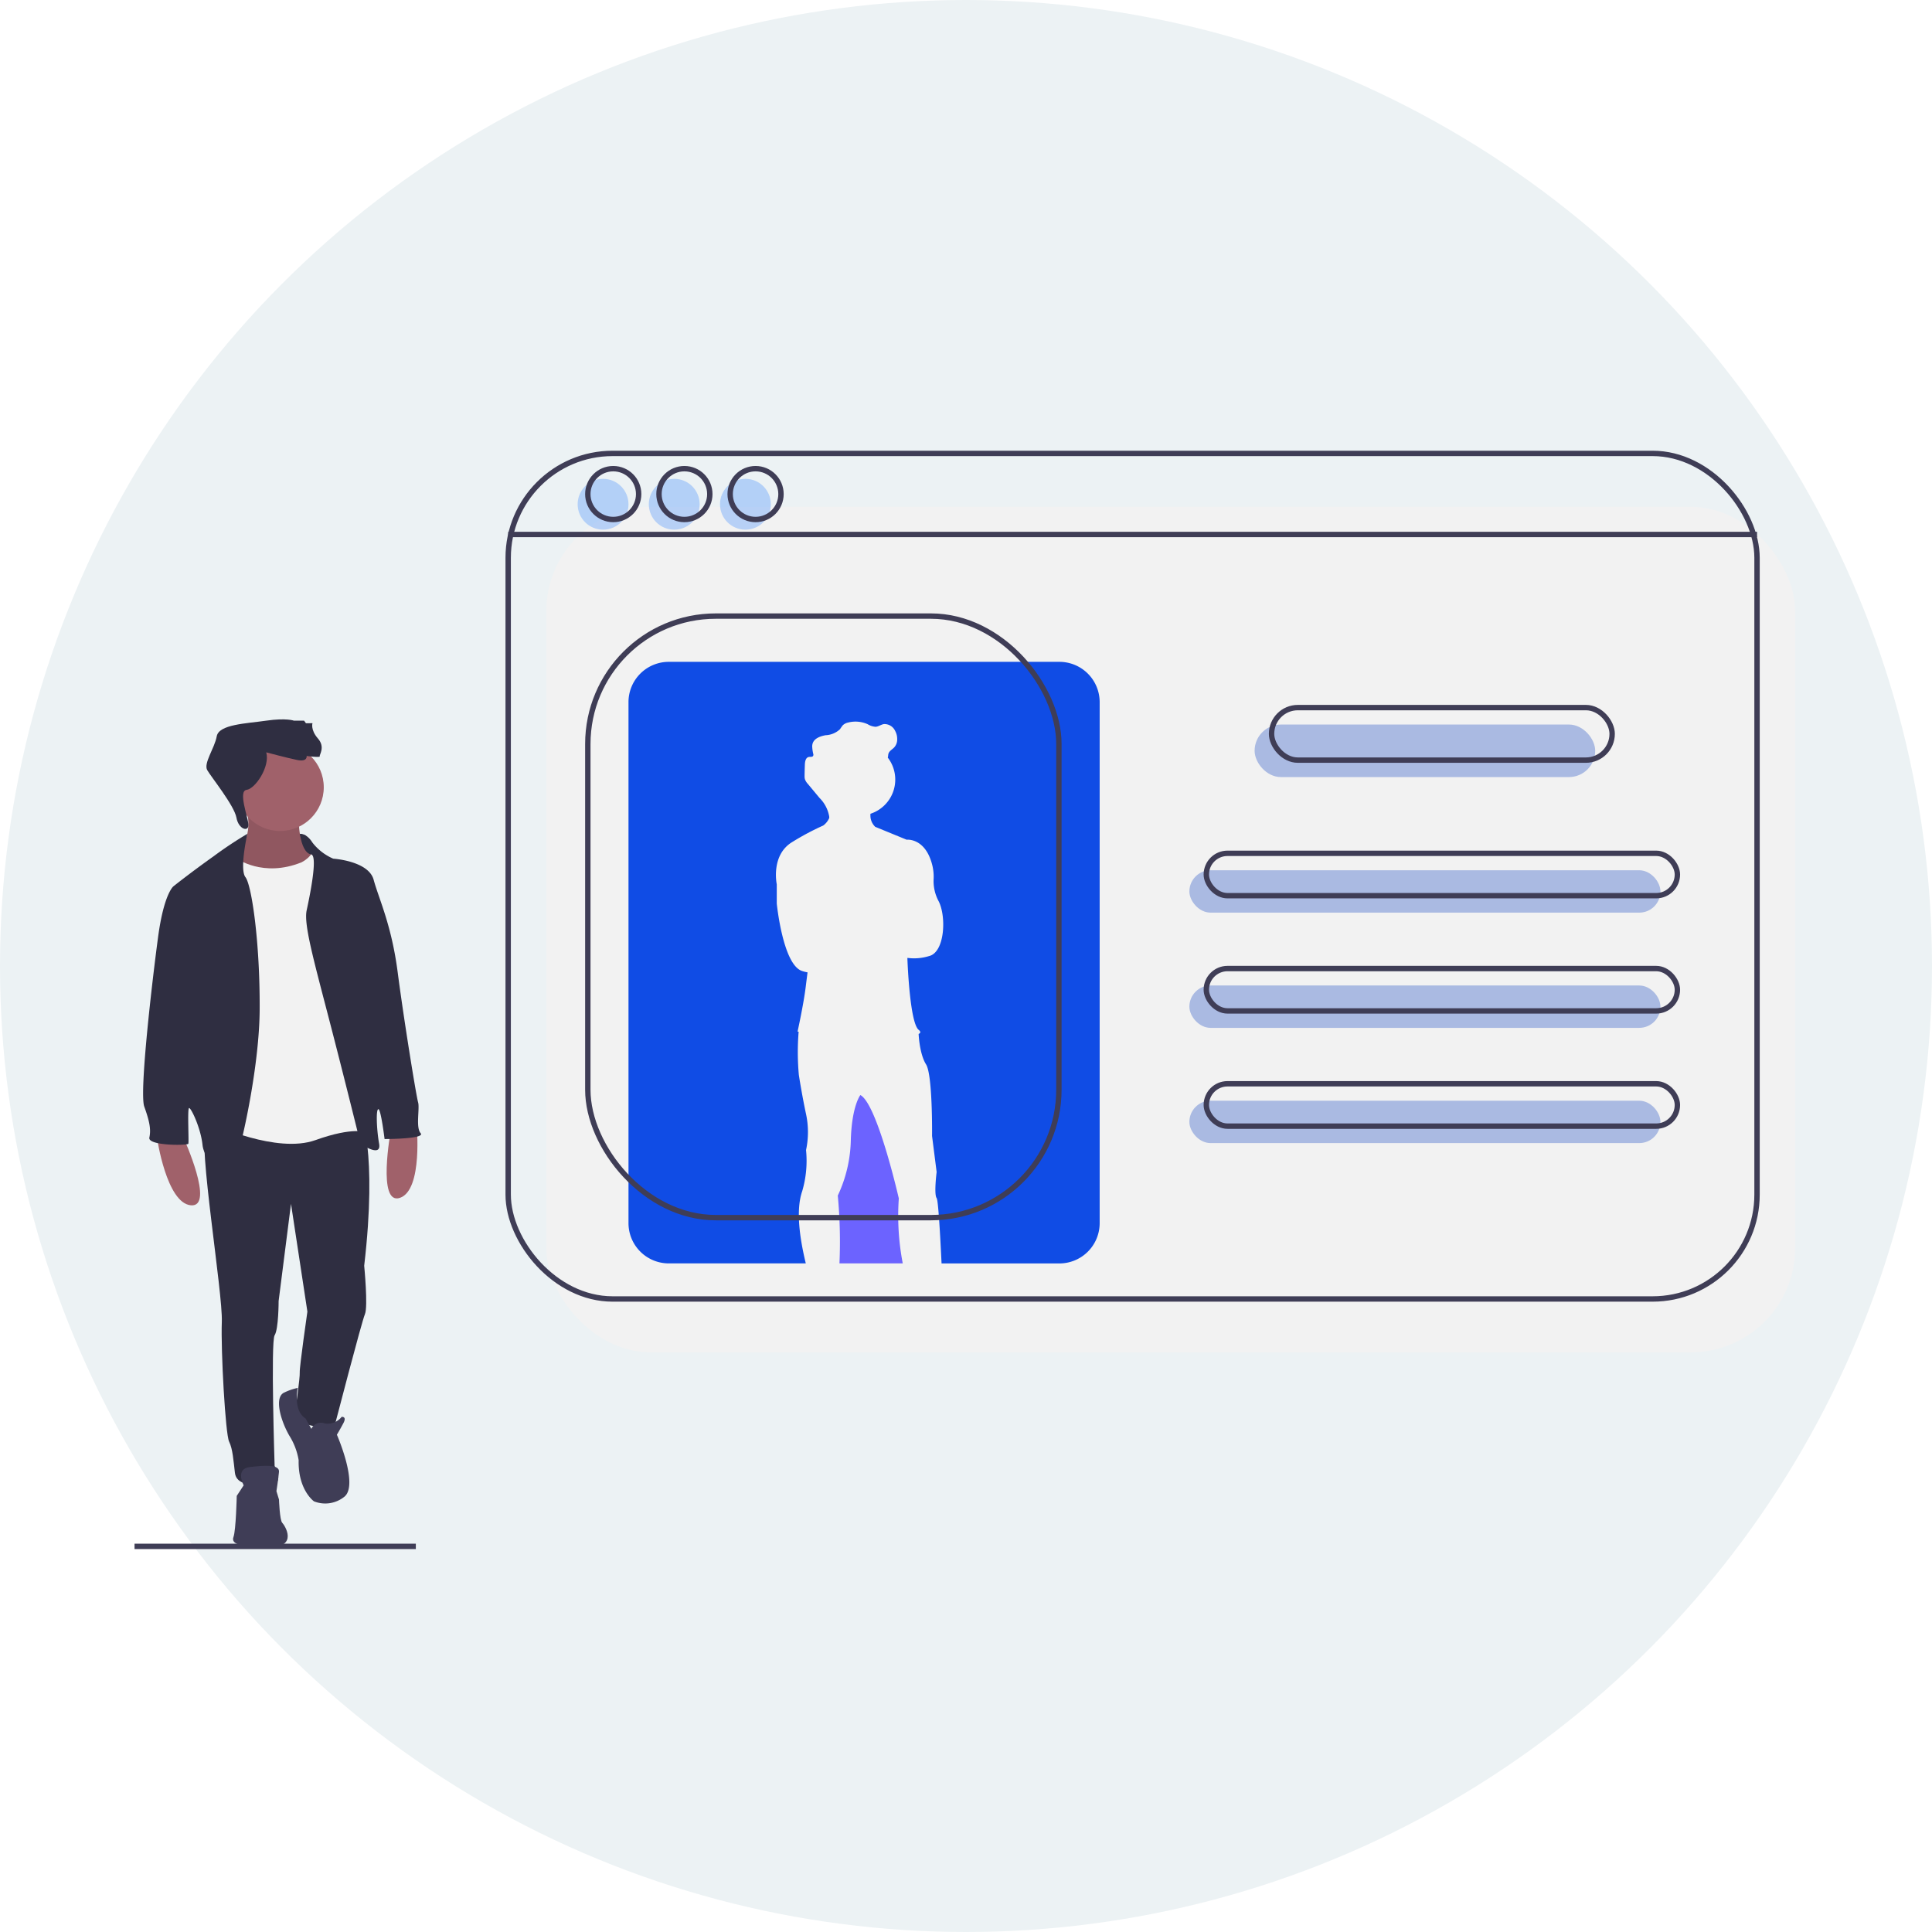 <svg xmlns="http://www.w3.org/2000/svg" width="359" height="359" viewBox="0 0 359 359">
  <g id="Group_382" data-name="Group 382" transform="translate(-1283 -387)">
    <circle id="Ellipse_220" data-name="Ellipse 220" cx="179.5" cy="179.5" r="179.5" transform="translate(1283 387)" fill="#ecf2f4"/>
    <g id="undraw_profile_6l1l" transform="translate(1308 375)">
      <line id="Line_27" data-name="Line 27" x2="52.269" transform="translate(0 299.344)" fill="none" stroke="#3f3d56" stroke-miterlimit="10" stroke-width="1"/>
      <rect id="Rectangle_217" data-name="Rectangle 217" width="232.06" height="157.12" rx="19.398" transform="translate(76.514 106.171)" fill="#f2f2f2"/>
      <rect id="Rectangle_218" data-name="Rectangle 218" width="232.06" height="157.12" rx="19.398" transform="translate(69.429 96.253)" fill="none" stroke="#3f3d56" stroke-miterlimit="10" stroke-width="1"/>
      <line id="Line_28" data-name="Line 28" x2="232.06" transform="translate(69.429 111.316)" fill="none" stroke="#3f3d56" stroke-miterlimit="10" stroke-width="1"/>
      <rect id="Rectangle_219" data-name="Rectangle 219" width="63.289" height="9.761" rx="4.88" transform="translate(208.129 146.632)" fill="#0337bb" opacity="0.3"/>
      <rect id="Rectangle_220" data-name="Rectangle 220" width="87.534" height="7.872" rx="3.936" transform="translate(196.007 173.711)" fill="#0337bb" opacity="0.3"/>
      <rect id="Rectangle_221" data-name="Rectangle 221" width="87.534" height="7.872" rx="3.936" transform="translate(196.007 195.122)" fill="#0337bb" opacity="0.3"/>
      <rect id="Rectangle_222" data-name="Rectangle 222" width="87.534" height="7.872" rx="3.936" transform="translate(196.007 216.533)" fill="#0337bb" opacity="0.3"/>
      <rect id="Rectangle_223" data-name="Rectangle 223" width="63.289" height="9.761" rx="4.88" transform="translate(211.278 143.483)" fill="none" stroke="#3f3d56" stroke-miterlimit="10" stroke-width="1"/>
      <rect id="Rectangle_224" data-name="Rectangle 224" width="87.534" height="7.872" rx="3.936" transform="translate(199.156 170.562)" fill="none" stroke="#3f3d56" stroke-miterlimit="10" stroke-width="1"/>
      <rect id="Rectangle_225" data-name="Rectangle 225" width="87.534" height="7.872" rx="3.936" transform="translate(199.156 191.974)" fill="none" stroke="#3f3d56" stroke-miterlimit="10" stroke-width="1"/>
      <rect id="Rectangle_226" data-name="Rectangle 226" width="87.534" height="7.872" rx="3.936" transform="translate(199.156 213.385)" fill="none" stroke="#3f3d56" stroke-miterlimit="10" stroke-width="1"/>
      <circle id="Ellipse_277" data-name="Ellipse 277" cx="4.723" cy="4.723" r="4.723" transform="translate(82.339 100.976)" fill="#2c81ff" opacity="0.3"/>
      <circle id="Ellipse_278" data-name="Ellipse 278" cx="4.723" cy="4.723" r="4.723" transform="translate(95.563 100.976)" fill="#2c81ff" opacity="0.3"/>
      <circle id="Ellipse_279" data-name="Ellipse 279" cx="4.723" cy="4.723" r="4.723" transform="translate(108.788 100.976)" fill="#2c81ff" opacity="0.3"/>
      <circle id="Ellipse_280" data-name="Ellipse 280" cx="4.723" cy="4.723" r="4.723" transform="translate(84.228 99.087)" fill="none" stroke="#3f3d56" stroke-miterlimit="10" stroke-width="1"/>
      <circle id="Ellipse_281" data-name="Ellipse 281" cx="4.723" cy="4.723" r="4.723" transform="translate(97.452 99.087)" fill="none" stroke="#3f3d56" stroke-miterlimit="10" stroke-width="1"/>
      <circle id="Ellipse_282" data-name="Ellipse 282" cx="4.723" cy="4.723" r="4.723" transform="translate(110.677 99.087)" fill="none" stroke="#3f3d56" stroke-miterlimit="10" stroke-width="1"/>
      <path id="Path_797" data-name="Path 797" d="M511.585,585.31a46.95,46.95,0,0,1-.734-12.079s-4-17.565-7.144-19.2h0c-.048.062-1.575,2.064-1.769,8.257a25.466,25.466,0,0,1-2.424,10.421,92.342,92.342,0,0,1,.309,12.6Z" transform="translate(-368.837 -338.549)" fill="#6c63ff"/>
      <path id="Path_798" data-name="Path 798" d="M456.049,298.379H383.485A7.485,7.485,0,0,0,376,305.864v96.809a7.485,7.485,0,0,0,7.485,7.485h25.459c-.85-3.526-1.907-9.034-.837-12.863v0c.05-.179.1-.355.163-.526a19.994,19.994,0,0,0,.722-7.668,15.936,15.936,0,0,0,0-6.685c-.786-3.67-1.337-7.275-1.337-7.275a47.014,47.014,0,0,1-.055-7.823c.008-.065.018-.127.027-.191l-.209-.048s1.114-5.047,1.508-8.258c.093-.758.215-1.719.347-2.744a6.587,6.587,0,0,1-1.068-.271c-3.539-1.245-4.653-12.518-4.653-12.518v-3.572s-1.18-5.473,2.949-7.9a48.017,48.017,0,0,1,5.676-3.018c.03-.022.06-.041.091-.065A3.483,3.483,0,0,0,413.3,327.4q.008-.135,0-.268a6.4,6.4,0,0,0-1.8-3.461l-2.164-2.6a2.541,2.541,0,0,1-.557-.9,2.079,2.079,0,0,1-.059-.568q0-.106,0-.212.018-.969.053-1.938c.02-.564.162-1.276.715-1.392.287-.06.668.045.82-.206a.493.493,0,0,0,.037-.334c0,.008,0,.017,0,.025l-.006-.031a7.066,7.066,0,0,1-.2-1.381,1.838,1.838,0,0,1,.089-.62c.32-.937,1.423-1.321,2.4-1.5A4.159,4.159,0,0,0,415.3,310.9a8.491,8.491,0,0,1,.532-.747,2.087,2.087,0,0,1,1-.5,5.51,5.51,0,0,1,3.623.322,3.192,3.192,0,0,0,1.461.472c.537-.034,1-.412,1.526-.5a2.17,2.17,0,0,1,2.1,1.253,3.1,3.1,0,0,1,.388,1.582,2.176,2.176,0,0,1-.555,1.493c-.368.391-.918.659-1.071,1.174-.062.21-.048.435-.1.647-.007.026-.018.051-.027.077l.031.039a6.685,6.685,0,0,1-3.253,10.4c0,.066-.005.133,0,.2a2.888,2.888,0,0,0,.894,2.224l5.84,2.395s3.516-.426,4.784,4.821a9.076,9.076,0,0,1,.217,2.663,7.944,7.944,0,0,0,.963,3.986c1.442,2.884,1.114,9.5-1.835,10.159a9.383,9.383,0,0,1-3.987.331l-.006.116c.046,1.242.488,11.955,2.093,13.252.444.358.359.6-.005.764h0s0,.069.01.193c.048.784.3,3.767,1.37,5.465,1.246,1.966,1.115,13.306,1.115,13.306l.851,6.685s-.524,4.129,0,4.85c.3.409.658,6.739.915,12.144h21.893a7.485,7.485,0,0,0,7.485-7.485V305.864a7.485,7.485,0,0,0-7.485-7.485Z" transform="translate(-284.215 -163.397)" fill="#104ce5"/>
      <rect id="Rectangle_227" data-name="Rectangle 227" width="87.534" height="111.779" rx="23.772" transform="translate(84.228 126.48)" fill="none" stroke="#3f3d56" stroke-miterlimit="10" stroke-width="1"/>
      <path id="Path_799" data-name="Path 799" d="M177.228,399.965s-2.936-.868-3.566.077.859,7.792.859,7.792l6.469.393-2.258-5.7Z" transform="translate(-145.481 -232.747)" fill="#2f2e41"/>
      <path id="Path_800" data-name="Path 800" d="M102.7,579.347s5.886,12.923,1.353,12.517-6.292-12.517-6.292-12.517Z" transform="translate(-93.583 -355.897)" fill="#a0616a"/>
      <path id="Path_801" data-name="Path 801" d="M234.038,572.469s-2.582,13.964,1.718,12.472,3.075-13.668,3.075-13.668Z" transform="translate(-186.426 -350.365)" fill="#a0616a"/>
      <path id="Path_802" data-name="Path 802" d="M153.669,385.313s-.068,6.5,2.436,6.834-1.421,3.789-1.421,3.789l-4.466.88-6.428-.473-2.842-3.654s5.007-2.368,2.842-9.743Z" transform="translate(-123.175 -221.336)" fill="#a0616a"/>
      <path id="Path_803" data-name="Path 803" d="M153.669,385.313s-.068,6.5,2.436,6.834-1.421,3.789-1.421,3.789l-4.466.88-6.428-.473-2.842-3.654s5.007-2.368,2.842-9.743Z" transform="translate(-123.175 -221.336)" opacity="0.1"/>
      <path id="Path_804" data-name="Path 804" d="M154.668,564.924s3.18,6.834.677,28.282c0,0,.744,7.578.135,9s-5.616,20.7-5.616,20.7-6.428,1.421-7.307-2.842c0,0,.88-6.089.812-7.037s1.421-11.3,1.421-11.3L141.745,581.7l-2.3,18.065s0,5.21-.744,6.36,0,24.29,0,24.29,2.1,3.518-1.083,3.586-6.022-.068-6.292-2.3-.406-4.466-1.083-5.819-1.556-16.847-1.353-22.26-4.466-33.221-2.977-36.13S154.668,564.924,154.668,564.924Z" transform="translate(-112.672 -346.007)" fill="#2f2e41"/>
      <circle id="Ellipse_283" data-name="Ellipse 283" cx="8.119" cy="8.119" r="8.119" transform="translate(18.924 150.175)" fill="#a0616a"/>
      <path id="Path_805" data-name="Path 805" d="M135.474,409.311s4.939,3.654,12.111.744c0,0,2.368-1.15,2.165-2.909s4.939,14.141,4.939,14.141l5.21,27.673-.271,11.3s-2.3-1.15-9.472,1.421-18.877-2.909-18.877-2.909l.406-29.026.406-16.915,1.083-3.721S133.715,408.093,135.474,409.311Z" transform="translate(-116.55 -237.824)" fill="#f2f2f2"/>
      <path id="Path_806" data-name="Path 806" d="M182.063,399.88s1.2-.194,2.345,1.633a9.778,9.778,0,0,0,3.857,2.977s6.563.406,7.51,3.924,3.315,8.322,4.466,17.186,3.451,23,3.789,24.155-.474,4.669.474,5.751-6.7,1.083-6.7,1.083-.677-5.548-1.15-5.548-.338,3.721.135,6.428-3.451,0-3.451,0-3.045-12.382-5.954-23.546-4.6-17.321-4.059-19.824,2.03-9.675.947-10.352S182.063,399.88,182.063,399.88Z" transform="translate(-151.343 -232.934)" fill="#2f2e41"/>
      <path id="Path_807" data-name="Path 807" d="M108.927,399.874a73.7,73.7,0,0,0-6.233,4.142c-4.466,3.18-7.51,5.616-7.51,5.616s-1.759,1.353-2.842,9.4-3.518,28.891-2.571,31.529,1.286,4.195.947,5.751,7.1,1.489,7.24,1.15-.2-6.5.135-6.631,2.165,3.654,2.5,6.834,4.263,5.683,5.142,5.683,5.413-18.336,5.48-30.853-1.489-23.072-2.639-24.561S108.927,399.874,108.927,399.874Z" transform="translate(-87.964 -232.934)" fill="#2f2e41"/>
      <path id="Path_808" data-name="Path 808" d="M175.77,734.483a1.907,1.907,0,0,1,2.436-1.015,3.288,3.288,0,0,0,3.18-1.218s1.015-.135.338,1.15-1.218,2.165-1.218,2.165,4.06,9.269,1.421,11.5a5.658,5.658,0,0,1-5.683.88s-2.977-2.1-2.842-7.646a12.36,12.36,0,0,0-1.759-4.6c-1.624-2.842-2.842-7.172-.88-7.984a10.63,10.63,0,0,1,2.467-.842s-.918,4.2,1.454,5.667Z" transform="translate(-142.907 -456.972)" fill="#3f3d56"/>
      <path id="Path_809" data-name="Path 809" d="M144.608,776.448s-1.624-3.045,1.083-3.383,5.616-.541,5.48.88-.474,3.586-.474,3.586l.474,1.556s.135,3.857.609,4.33,3.045,4.533-2.436,4.533-7.1-.609-6.631-1.895.609-7.646.609-7.646Z" transform="translate(-124.331 -488.45)" fill="#3f3d56"/>
      <path id="Path_810" data-name="Path 810" d="M138.027,338.456s3.789,1.015,5.751,1.421,1.759-.744,1.759-.744,2.571.338,2.436.068,1.083-1.691-.338-3.315-1.015-2.842-1.015-2.842H145.4l-.338-.474H143.17s-1.421-.541-5.142,0-8.8.677-9.2,2.909-2.5,5.007-1.759,6.292,5.007,6.563,5.413,8.8,2.3,2.729,2.233,1.331-1.963-6.27-.339-6.473S138.772,341.095,138.027,338.456Z" transform="translate(-113.555 -186.658)" fill="#2f2e41"/>
    </g>
  </g>
</svg>
